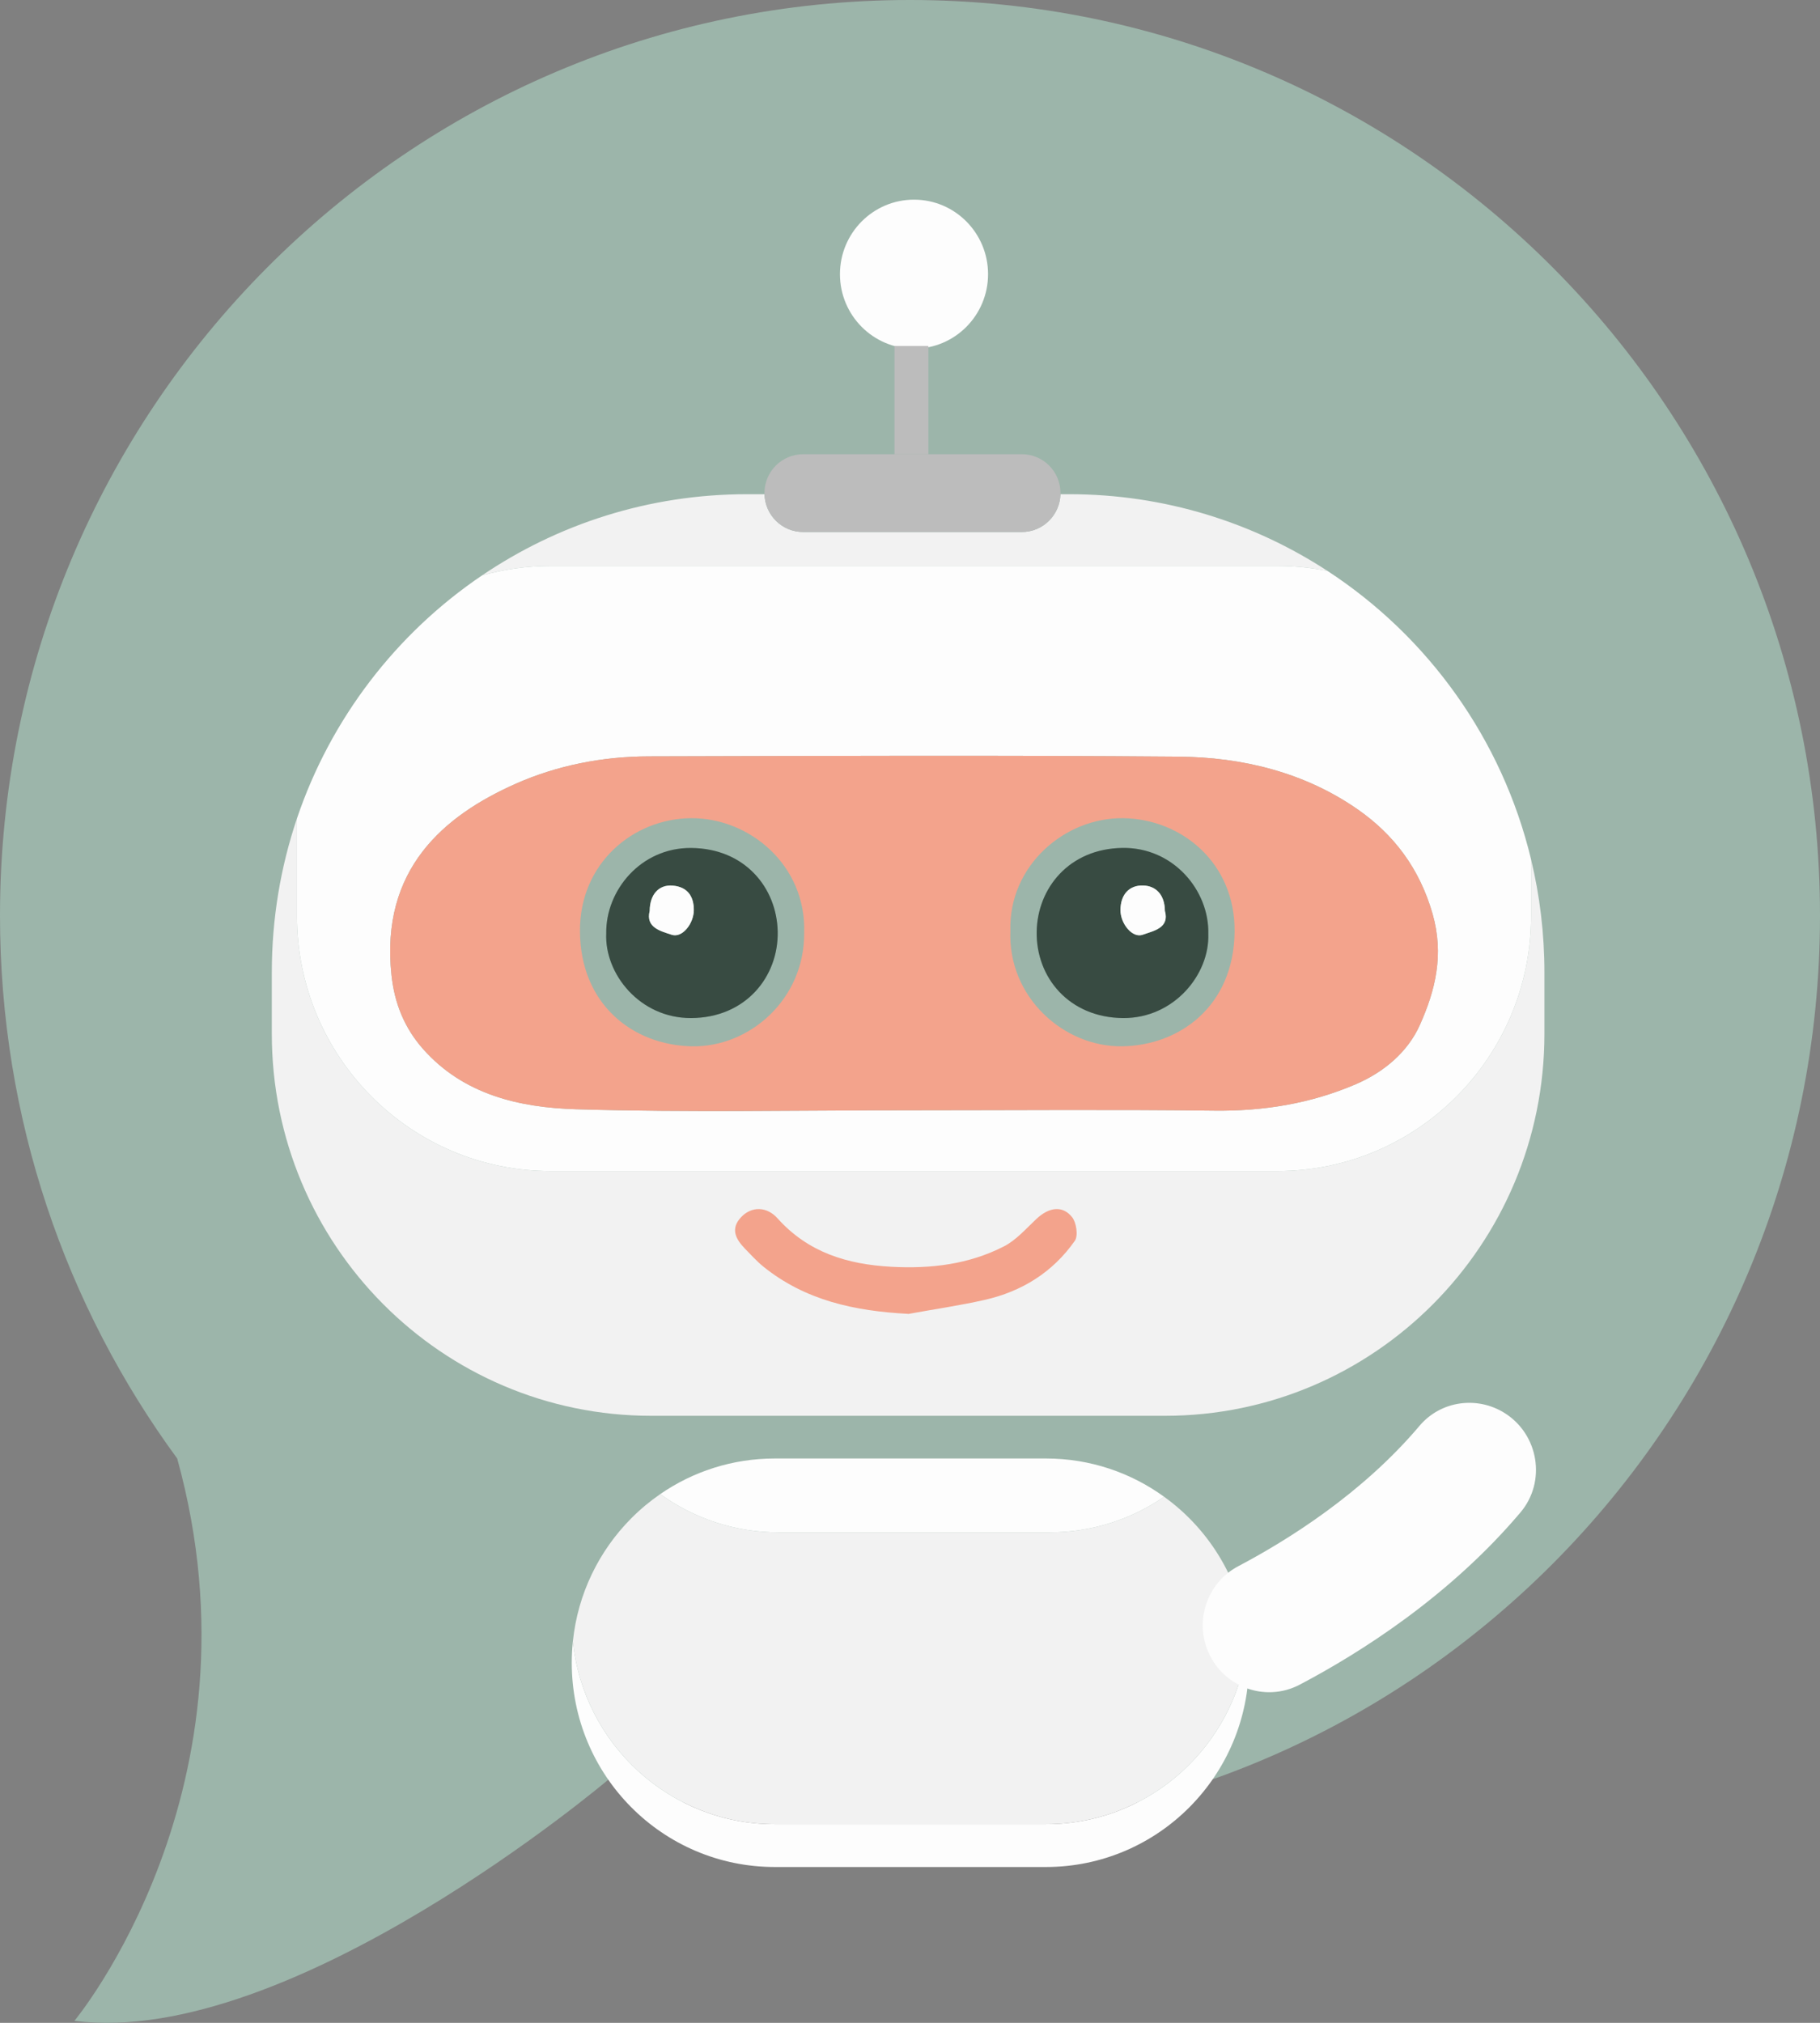 <svg width="72" height="80" viewBox="0 0 72 80" fill="none" xmlns="http://www.w3.org/2000/svg">
<rect x="0" y="0" width="72" height="80" fill="#808080" stroke="none"/>
<g clip-path="url(#clip0_91_471)">
<path d="M72 36.21C72 56.21 55.881 72.421 35.998 72.421C31.816 72.421 27.799 71.702 24.065 70.383C24.065 70.383 11.514 81.017 2.944 79.921C2.944 79.921 10.61 70.703 7.01 57.681C2.603 51.674 0 44.247 0 36.21C0 16.211 16.119 0 35.998 0C55.878 0 72 16.211 72 36.21Z" fill="#9CB5AA"/>
<path d="M61.098 38.456V40.887C61.098 49.228 54.377 55.993 46.084 55.993H25.767C17.475 55.993 10.753 49.228 10.753 40.887V38.456C10.753 36.328 11.103 34.281 11.747 32.369V36.216C11.747 41.793 16.242 46.314 21.786 46.314H50.532C56.079 46.314 60.571 41.793 60.571 36.216V33.994C60.915 35.425 61.098 36.92 61.098 38.456Z" fill="#F2F2F2"/>
<path d="M52.52 22.582C51.879 22.451 51.214 22.383 50.532 22.383H21.786C20.841 22.383 19.929 22.515 19.063 22.761C22.06 20.73 25.668 19.545 29.551 19.545H30.245C30.265 20.375 30.941 21.04 31.772 21.04H40.426C40.849 21.04 41.228 20.867 41.505 20.589C41.773 20.319 41.942 19.953 41.951 19.545H42.3C46.069 19.545 49.579 20.662 52.52 22.582Z" fill="#F2F2F2"/>
<path d="M41.954 19.501C41.954 19.501 41.954 19.53 41.951 19.545C41.942 19.952 41.773 20.319 41.505 20.588C41.228 20.867 40.849 21.04 40.426 21.04H31.772C30.941 21.04 30.265 20.375 30.245 19.545C30.242 19.53 30.242 19.515 30.242 19.501C30.242 19.076 30.414 18.692 30.691 18.413C30.968 18.137 31.349 17.964 31.772 17.964H40.426C41.269 17.964 41.954 18.65 41.954 19.501Z" fill="#BCBCBC"/>
<path d="M36.159 13.789C37.777 13.789 39.088 12.47 39.088 10.843C39.088 9.215 37.777 7.896 36.159 7.896C34.541 7.896 33.229 9.215 33.229 10.843C33.229 12.47 34.541 13.789 36.159 13.789Z" fill="#FDFDFD"/>
<path d="M36.727 13.684H35.386V17.964H36.727V13.684Z" fill="#BCBCBC"/>
<path d="M49.41 65.759C49.41 67.99 48.509 70.011 47.057 71.471C45.606 72.931 43.595 73.837 41.379 73.837H30.65C26.213 73.837 22.619 70.222 22.619 65.759C22.619 65.475 22.634 65.19 22.663 64.915C23.083 68.979 26.499 72.145 30.65 72.145H41.379C43.595 72.145 45.603 71.242 47.057 69.779C48.323 68.507 49.171 66.806 49.366 64.915C49.395 65.19 49.41 65.475 49.41 65.759Z" fill="#FDFDFD"/>
<path d="M49.366 64.915C49.171 66.806 48.323 68.507 47.057 69.779C45.603 71.242 43.595 72.145 41.379 72.145H30.65C26.499 72.145 23.083 68.978 22.663 64.915C22.858 63.024 23.704 61.323 24.972 60.048C25.324 59.693 25.709 59.373 26.12 59.089C27.438 60.042 29.052 60.602 30.796 60.602H41.525C43.204 60.602 44.764 60.083 46.052 59.194C47.871 60.502 49.121 62.557 49.366 64.915Z" fill="#F2F2F2"/>
<path d="M46.052 59.194C44.764 60.083 43.204 60.602 41.525 60.602H30.796C29.052 60.602 27.438 60.042 26.12 59.089C27.409 58.2 28.971 57.681 30.65 57.681H41.379C43.123 57.681 44.737 58.241 46.052 59.194Z" fill="#FDFDFD"/>
<path d="M47.751 65.214C47.282 63.959 47.815 62.557 48.99 61.939C50.949 60.907 53.899 59.062 56.155 56.391C56.991 55.4 58.434 55.195 59.53 55.887C60.874 56.737 61.18 58.593 60.151 59.813C57.341 63.135 53.806 65.369 51.421 66.624C50.028 67.357 48.311 66.697 47.754 65.217L47.751 65.214Z" fill="#FDFDFD"/>
<path d="M52.52 22.582C51.879 22.451 51.214 22.383 50.532 22.383H21.786C20.841 22.383 19.929 22.515 19.063 22.761C15.682 25.048 13.082 28.417 11.747 32.37V36.216C11.747 41.793 16.242 46.314 21.786 46.314H50.532C56.079 46.314 60.571 41.793 60.571 36.216V33.994C59.428 29.232 56.49 25.174 52.52 22.582ZM56.169 40.538C55.688 41.614 54.738 42.409 53.625 42.884C51.844 43.646 49.984 43.948 48.04 43.925C44.061 43.875 40.082 43.91 36.106 43.91C31.667 43.91 27.225 44.004 22.791 43.869C20.567 43.801 18.352 43.303 16.746 41.497C16.014 40.673 15.609 39.705 15.487 38.562C15.038 34.369 17.574 32.252 20.401 30.997C22.039 30.27 23.841 29.918 25.66 29.913C32.646 29.895 39.633 29.866 46.617 29.924C49.153 29.945 51.622 30.549 53.727 32.021C55.138 33.009 56.155 34.34 56.671 36.134C57.137 37.761 56.782 39.169 56.169 40.538Z" fill="#FDFDFD"/>
<path d="M53.727 32.021C51.622 30.549 49.153 29.945 46.617 29.924C39.63 29.866 32.646 29.895 25.66 29.913C23.841 29.915 22.039 30.27 20.401 30.997C17.574 32.252 15.038 34.369 15.487 38.562C15.609 39.705 16.014 40.673 16.746 41.497C18.352 43.303 20.567 43.804 22.791 43.869C27.228 44.001 31.667 43.907 36.106 43.91C40.085 43.91 44.064 43.875 48.04 43.925C49.984 43.948 51.847 43.646 53.625 42.884C54.738 42.406 55.688 41.614 56.169 40.538C56.782 39.172 57.137 37.761 56.671 36.134C56.155 34.34 55.14 33.009 53.727 32.021ZM27.368 41.38C25.047 41.333 22.954 39.735 22.943 36.815C22.934 34.138 25.05 32.375 27.338 32.358C29.641 32.34 31.906 34.211 31.813 36.902C31.83 39.512 29.659 41.426 27.365 41.38H27.368ZM44.382 41.38C42.082 41.406 39.867 39.436 39.971 36.812C39.896 34.243 42.117 32.323 44.446 32.358C46.743 32.393 48.879 34.126 48.841 36.867C48.801 39.793 46.667 41.35 44.382 41.38Z" fill="#F3A38C"/>
<path d="M35.923 51.961C33.818 51.85 31.859 51.436 30.189 50.085C29.933 49.877 29.708 49.624 29.475 49.387C29.105 49.006 28.88 48.592 29.329 48.126C29.737 47.704 30.335 47.707 30.761 48.185C31.97 49.533 33.515 50.003 35.258 50.099C36.821 50.184 38.328 50.005 39.721 49.29C40.205 49.041 40.592 48.589 41.003 48.205C41.493 47.745 42.032 47.66 42.411 48.135C42.583 48.349 42.659 48.871 42.522 49.07C41.65 50.316 40.42 51.079 38.948 51.41C37.949 51.636 36.931 51.782 35.92 51.967L35.923 51.961Z" fill="#F3A38C"/>
<path d="M23.983 36.917C23.957 35.214 25.351 33.522 27.338 33.536C29.475 33.551 30.729 35.117 30.766 36.838C30.804 38.612 29.513 40.254 27.338 40.263C25.31 40.271 23.913 38.512 23.983 36.917ZM25.7 36.023C25.531 36.688 26.14 36.823 26.572 36.967C26.989 37.105 27.449 36.521 27.446 35.985C27.446 35.422 27.175 35.073 26.619 35.023C26.068 34.973 25.706 35.366 25.7 36.02V36.023Z" fill="#465E53"/>
<path d="M23.983 36.917C23.957 35.214 25.351 33.522 27.338 33.536C29.475 33.551 30.729 35.117 30.766 36.838C30.804 38.612 29.513 40.254 27.338 40.263C25.31 40.271 23.913 38.512 23.983 36.917ZM25.7 36.023C25.531 36.688 26.14 36.823 26.572 36.967C26.989 37.105 27.449 36.521 27.446 35.985C27.446 35.422 27.175 35.073 26.619 35.023C26.068 34.973 25.706 35.366 25.7 36.02V36.023Z" fill="black" fill-opacity="0.2"/>
<path d="M47.801 36.941C47.856 38.533 46.448 40.274 44.434 40.263C42.295 40.248 40.98 38.656 41.012 36.844C41.041 35.129 42.292 33.563 44.408 33.534C46.41 33.504 47.847 35.214 47.801 36.941ZM46.084 36.023C46.078 35.398 45.743 35.035 45.224 35.02C44.673 35.005 44.329 35.378 44.326 35.993C44.326 36.527 44.798 37.117 45.207 36.967C45.626 36.815 46.279 36.709 46.084 36.023Z" fill="#465E53"/>
<path d="M47.801 36.941C47.856 38.533 46.448 40.274 44.434 40.263C42.295 40.248 40.98 38.656 41.012 36.844C41.041 35.129 42.292 33.563 44.408 33.534C46.41 33.504 47.847 35.214 47.801 36.941ZM46.084 36.023C46.078 35.398 45.743 35.035 45.224 35.02C44.673 35.005 44.329 35.378 44.326 35.993C44.326 36.527 44.798 37.117 45.207 36.967C45.626 36.815 46.279 36.709 46.084 36.023Z" fill="black" fill-opacity="0.2"/>
<path d="M25.703 36.023C25.709 35.369 26.068 34.976 26.621 35.026C27.178 35.076 27.449 35.425 27.449 35.988C27.449 36.524 26.992 37.108 26.575 36.97C26.146 36.826 25.534 36.691 25.703 36.026V36.023Z" fill="#FDFDFD"/>
<path d="M46.084 36.023C46.276 36.709 45.626 36.815 45.207 36.967C44.798 37.117 44.323 36.527 44.326 35.994C44.326 35.378 44.673 35.002 45.224 35.02C45.743 35.035 46.078 35.401 46.084 36.023Z" fill="#FDFDFD"/>
</g>
<defs>
<clipPath id="clip0_91_471">
<rect width="72" height="80" fill="white"/>
</clipPath>
</defs>
</svg>
